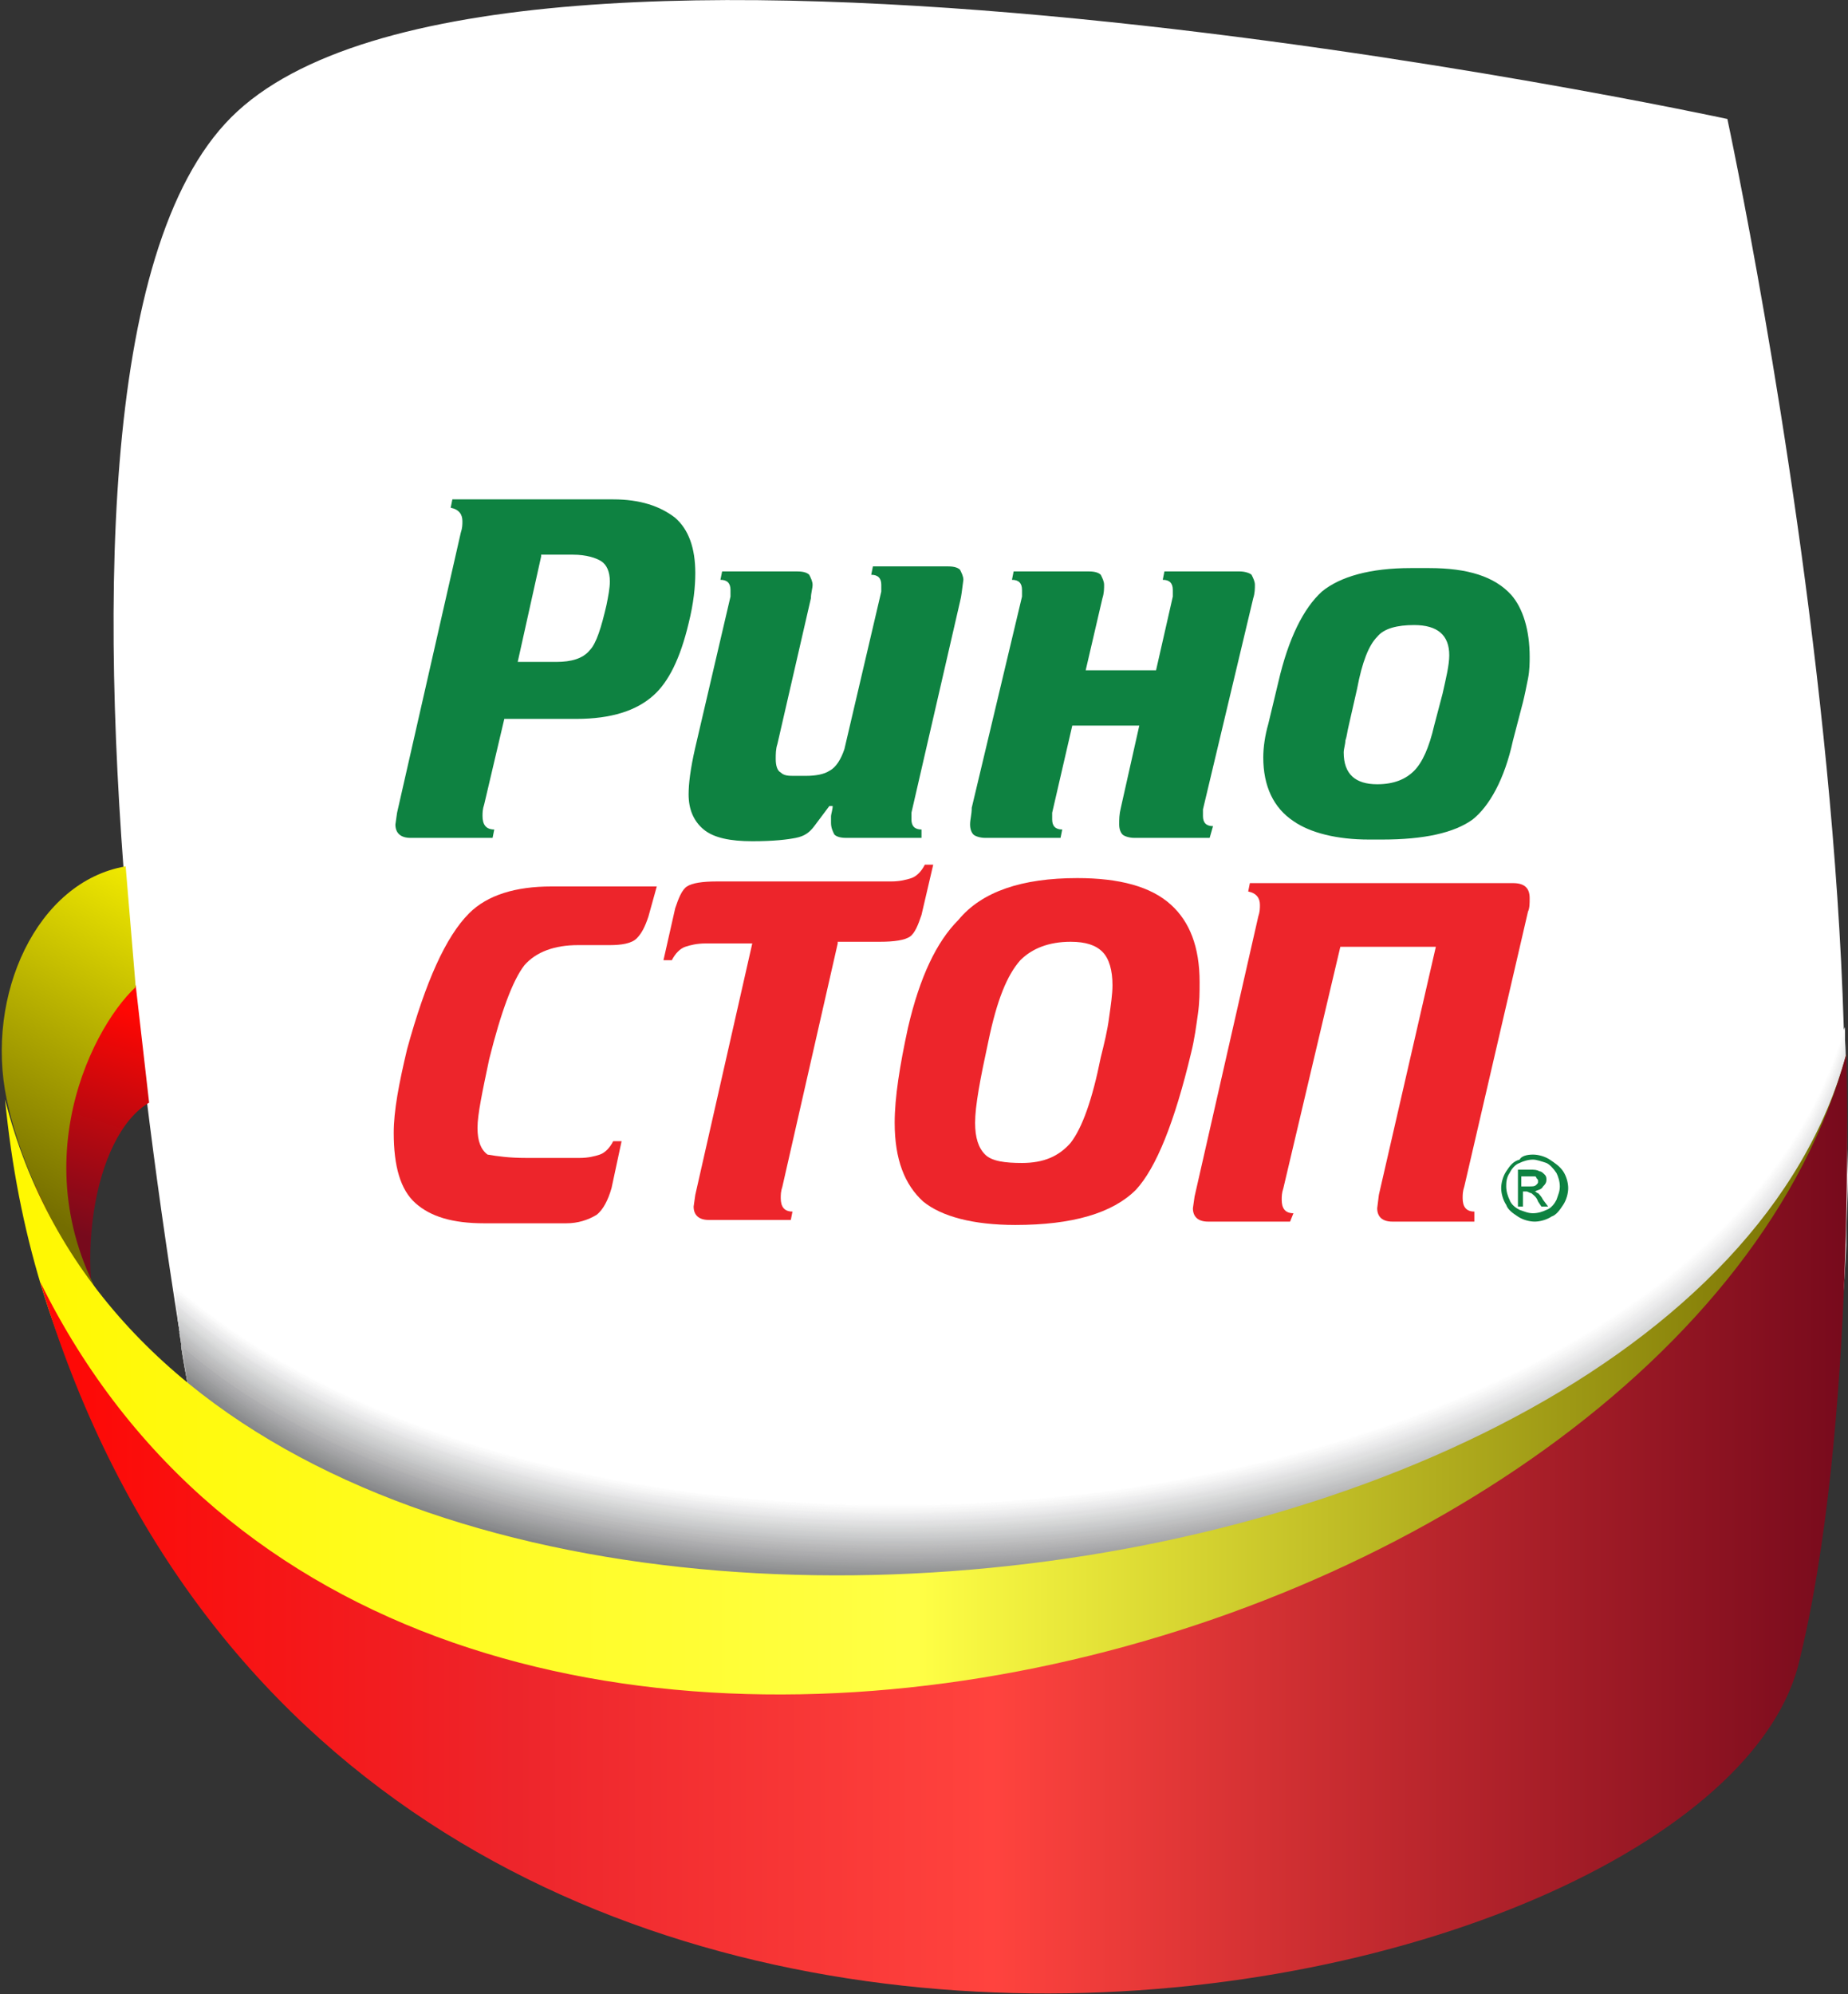 <?xml version="1.0" encoding="utf-8"?>
<!-- Generator: Adobe Illustrator 19.0.1, SVG Export Plug-In . SVG Version: 6.00 Build 0)  -->
<svg version="1.1" id="Layer_1" xmlns="http://www.w3.org/2000/svg" xmlns:xlink="http://www.w3.org/1999/xlink" x="0px" y="0px"
	 viewBox="0 0 110.3 119" style="enable-background:new 0 0 110.3 119;" xml:space="preserve">
<rect x="0" y="0" width="110.3" height="119" fill="#333333" stroke="none"/>
<style type="text/css">
	.st0{fill:#FFFFFF;}
	.st1{fill:#ED252B;}
	.st2{fill:#0E8241;}
	.st3{fill:#FEFEFE;}
	.st4{fill:#FDFDFD;}
	.st5{fill:#FCFCFC;}
	.st6{fill:#FBFBFB;}
	.st7{fill:#FAFAFA;}
	.st8{fill:#F9F9F9;}
	.st9{fill:#F8F8F8;}
	.st10{fill:#F7F7F7;}
	.st11{fill:#F6F6F6;}
	.st12{fill:#F5F5F5;}
	.st13{fill:#F4F4F4;}
	.st14{fill:#F3F3F3;}
	.st15{fill:#F2F2F2;}
	.st16{fill:#F1F1F1;}
	.st17{fill:#F0F0F0;}
	.st18{fill:#EFEFF0;}
	.st19{fill:#EEEEEF;}
	.st20{fill:#EDEDEE;}
	.st21{fill:#ECECED;}
	.st22{fill:#EBEBEC;}
	.st23{fill:#EAEAEB;}
	.st24{fill:#E9E9EA;}
	.st25{fill:#E8E8E9;}
	.st26{fill:#E7E7E8;}
	.st27{fill:#E6E6E7;}
	.st28{fill:#E5E5E6;}
	.st29{fill:#E4E4E5;}
	.st30{fill:#E3E3E4;}
	.st31{fill:#E2E2E3;}
	.st32{fill:#E1E1E2;}
	.st33{fill:#E0E0E1;}
	.st34{fill:#DFE0E0;}
	.st35{fill:#DEDFDF;}
	.st36{fill:#DDDEDE;}
	.st37{fill:#DCDDDD;}
	.st38{fill:#DBDCDC;}
	.st39{fill:#DADBDB;}
	.st40{fill:#D9DADA;}
	.st41{fill:#D8D9D9;}
	.st42{fill:#D7D8D8;}
	.st43{fill:#D6D7D7;}
	.st44{fill:#D5D6D6;}
	.st45{fill:#D4D5D5;}
	.st46{fill:#D3D4D4;}
	.st47{fill:#D2D3D3;}
	.st48{fill:#D1D2D2;}
	.st49{fill:#D0D1D1;}
	.st50{fill:#CFD0D1;}
	.st51{fill:#CECFD0;}
	.st52{fill:#CDCECF;}
	.st53{fill:#CCCDCE;}
	.st54{fill:#CBCCCD;}
	.st55{fill:#CACBCC;}
	.st56{fill:#C9CACB;}
	.st57{fill:#C8C9CA;}
	.st58{fill:#C7C8C9;}
	.st59{fill:#C6C7C8;}
	.st60{fill:#C5C6C7;}
	.st61{fill:#C4C5C6;}
	.st62{fill:#C3C4C5;}
	.st63{fill:#C2C3C4;}
	.st64{fill:#C1C2C3;}
	.st65{fill:#C0C1C2;}
	.st66{fill:#C0C0C1;}
	.st67{fill:#BFBFC0;}
	.st68{fill:#BEBEBF;}
	.st69{fill:#BDBDBE;}
	.st70{fill:#BCBCBD;}
	.st71{fill:#BBBBBC;}
	.st72{fill:#BABABB;}
	.st73{fill:#B9B9BA;}
	.st74{fill:#B8B8B9;}
	.st75{fill:#B7B7B8;}
	.st76{fill:#B6B6B7;}
	.st77{fill:#B5B5B6;}
	.st78{fill:#B4B4B5;}
	.st79{fill:#B3B3B4;}
	.st80{fill:#B2B2B3;}
	.st81{fill:#B1B1B2;}
	.st82{fill:#B0B0B2;}
	.st83{fill:#AFAFB1;}
	.st84{fill:#AEAEB0;}
	.st85{fill:#ADADAF;}
	.st86{fill:#ACACAE;}
	.st87{fill:#ABABAD;}
	.st88{fill:#AAAAAC;}
	.st89{fill:#A9A9AB;}
	.st90{fill:#A8A8AA;}
	.st91{fill:#A7A7A9;}
	.st92{fill:#A6A6A8;}
	.st93{fill:#A5A5A7;}
	.st94{fill:#A4A4A6;}
	.st95{fill:#A3A3A5;}
	.st96{fill:#A2A2A4;}
	.st97{fill:#A1A1A3;}
	.st98{fill:#A0A1A2;}
	.st99{fill:#9FA0A1;}
	.st100{fill:#9E9FA0;}
	.st101{fill:#9D9E9F;}
	.st102{fill:#9C9D9E;}
	.st103{fill:#9B9C9D;}
	.st104{fill:#9A9B9C;}
	.st105{fill:#999A9B;}
	.st106{fill:#98999A;}
	.st107{fill:#979899;}
	.st108{fill:#969798;}
	.st109{fill:#959697;}
	.st110{fill:#949596;}
	.st111{fill:#939495;}
	.st112{fill:#929394;}
	.st113{fill:#919293;}
	.st114{fill:#909193;}
	.st115{fill:#8F9092;}
	.st116{fill:#8E8F91;}
	.st117{fill:#8D8E90;}
	.st118{fill:#8C8D8F;}
	.st119{fill:#8B8C8E;}
	.st120{fill:#8A8B8D;}
	.st121{fill:#898A8C;}
	.st122{fill:#88898B;}
	.st123{fill:#87888A;}
	.st124{fill:#868789;}
	.st125{fill:#858688;}
	.st126{fill:#848587;}
	.st127{fill:#838486;}
	.st128{fill:#828385;}
	.st129{fill:#818284;}
	.st130{fill:url(#SVGID_1_);}
	.st131{fill:url(#SVGID_2_);}
	.st132{fill:url(#SVGID_3_);}
	.st133{fill:url(#SVGID_4_);}
</style>
<g>
	<path class="st0" d="M13.8,96.4c0,0,73.5,15.8,89.3,0s0-89.3,0-89.3S29.6-8.8,13.8,7S13.8,96.4,13.8,96.4z"/>
	<g>
		<g>
			<g>
				<path class="st1" d="M31.4,69.1h3.2c0.5,0,0.9-0.1,1.2-0.2c0.3-0.1,0.6-0.4,0.8-0.8h0.5l-0.6,2.8c-0.2,0.7-0.5,1.3-0.9,1.6
					c-0.5,0.3-1.1,0.5-1.8,0.5h-4.9c-1.9,0-3.2-0.4-4.1-1.2c-0.9-0.8-1.3-2.2-1.3-4.2c0-1.3,0.3-2.9,0.8-5c1.1-4,2.3-6.7,3.7-8.1
					c1.1-1.1,2.8-1.6,4.9-1.6h6.3l-0.5,1.8c-0.2,0.6-0.4,1-0.7,1.3c-0.3,0.3-0.9,0.4-1.6,0.4h-1.9c-1.4,0-2.5,0.4-3.2,1.2
					c-0.7,0.9-1.4,2.8-2.1,5.6c-0.4,1.9-0.7,3.3-0.7,4.1c0,0.8,0.2,1.3,0.6,1.6C29.7,69,30.4,69.1,31.4,69.1z"/>
				<path class="st1" d="M50,56.3l-3.3,14.5c-0.1,0.3-0.1,0.5-0.1,0.7c0,0.5,0.2,0.8,0.7,0.8l-0.1,0.5h-4.9c-0.6,0-0.9-0.3-0.9-0.8
					l0.1-0.7l3.4-15h-2.8c-0.5,0-0.9,0.1-1.2,0.2c-0.3,0.1-0.6,0.4-0.8,0.8h-0.5l0.7-3.1c0.2-0.6,0.4-1.1,0.7-1.3
					c0.3-0.2,0.9-0.3,1.8-0.3h10.4c0.5,0,0.9-0.1,1.2-0.2c0.3-0.1,0.6-0.4,0.8-0.8h0.5l-0.7,3c-0.2,0.6-0.4,1.1-0.7,1.3
					c-0.3,0.2-0.9,0.3-1.8,0.3H50z"/>
				<path class="st1" d="M64.3,52.4c2.5,0,4.4,0.5,5.6,1.6c1.1,1,1.7,2.5,1.7,4.6c0,0.6,0,1.2-0.1,1.9c-0.1,0.7-0.2,1.5-0.4,2.3
					c-1,4.2-2.1,6.9-3.3,8.2c-1.4,1.4-3.8,2.1-7.2,2.1c-2.5,0-4.4-0.5-5.5-1.4c-1.1-1-1.7-2.5-1.7-4.7c0-1.5,0.3-3.4,0.8-5.7
					c0.7-3,1.7-5.1,3-6.4C58.6,53.2,61,52.4,64.3,52.4z M65.7,63.1c0.2-0.8,0.4-1.6,0.5-2.4c0.1-0.7,0.2-1.4,0.2-1.9
					c0-0.9-0.2-1.6-0.6-2c-0.4-0.4-1-0.6-1.9-0.6c-1.3,0-2.3,0.4-3,1.1c-0.8,0.9-1.4,2.4-1.9,4.8c-0.5,2.3-0.8,3.9-0.8,4.9
					c0,0.9,0.2,1.5,0.6,1.9c0.4,0.4,1.2,0.5,2.2,0.5c1.3,0,2.2-0.4,2.9-1.2C64.6,67.3,65.2,65.6,65.7,63.1z"/>
				<path class="st1" d="M82.3,71.3l3.4-14.8H80l-3.4,14.4c-0.1,0.3-0.1,0.5-0.1,0.7c0,0.5,0.2,0.8,0.7,0.8L77,72.9h-4.9
					c-0.6,0-0.9-0.3-0.9-0.8l0.1-0.7l3.8-16.7c0.1-0.3,0.1-0.5,0.1-0.7c0-0.4-0.2-0.7-0.7-0.8l0.1-0.5h15.7c0.7,0,1,0.3,1,0.9
					c0,0.3,0,0.6-0.1,0.8l-3.8,16.4c-0.1,0.3-0.1,0.5-0.1,0.7c0,0.5,0.2,0.8,0.7,0.8L88,72.9h-4.9c-0.6,0-0.9-0.3-0.9-0.8L82.3,71.3
					z"/>
			</g>
		</g>
		<g>
			<g>
				<path class="st2" d="M30.1,42.9L28.9,48c-0.1,0.3-0.1,0.5-0.1,0.7c0,0.5,0.2,0.8,0.7,0.8L29.4,50h-4.9c-0.6,0-0.9-0.3-0.9-0.8
					l0.1-0.7l3.8-16.7c0.1-0.3,0.1-0.5,0.1-0.7c0-0.4-0.2-0.7-0.7-0.8l0.1-0.5h9.6c1.6,0,2.8,0.4,3.7,1.1c0.8,0.7,1.2,1.8,1.2,3.3
					c0,0.8-0.1,1.8-0.4,3c-0.5,2.1-1.2,3.5-2.1,4.3c-1,0.9-2.5,1.4-4.6,1.4H30.1z M32.3,33.2l-1.4,6.3h2.3c0.9,0,1.6-0.2,2-0.7
					c0.4-0.4,0.7-1.4,1-2.7c0.1-0.5,0.2-1,0.2-1.4c0-0.6-0.2-1-0.5-1.2c-0.3-0.2-0.9-0.4-1.7-0.4H32.3z"/>
				<path class="st2" d="M57.3,35.9l-2.9,12.6c0,0.2,0,0.3,0,0.4c0,0.4,0.2,0.6,0.6,0.6L55,50h-4.5c-0.4,0-0.6-0.1-0.7-0.2
					c-0.1-0.2-0.2-0.4-0.2-0.7c0-0.1,0-0.3,0-0.4c0-0.1,0.1-0.4,0.1-0.6h-0.2l-0.9,1.2c-0.3,0.4-0.6,0.6-1.1,0.7
					c-0.5,0.1-1.3,0.2-2.6,0.2c-1.3,0-2.3-0.2-2.9-0.7c-0.6-0.5-0.9-1.2-0.9-2.1c0-0.6,0.1-1.5,0.4-2.8l2.1-9c0-0.2,0-0.3,0-0.4
					c0-0.4-0.2-0.6-0.6-0.6l0.1-0.5h4.5c0.4,0,0.6,0.1,0.7,0.2c0.1,0.2,0.2,0.4,0.2,0.6c0,0.2-0.1,0.5-0.1,0.8l-2,8.7
					c-0.1,0.3-0.1,0.6-0.1,0.9c0,0.4,0.1,0.7,0.3,0.8c0.2,0.2,0.5,0.2,0.8,0.2h0.7c0.6,0,1.1-0.1,1.4-0.3c0.4-0.2,0.7-0.7,0.9-1.3
					l2.2-9.4c0-0.2,0-0.3,0-0.4c0-0.4-0.2-0.6-0.6-0.6l0.1-0.5h4.5c0.4,0,0.6,0.1,0.7,0.2c0.1,0.2,0.2,0.4,0.2,0.6
					C57.4,35.3,57.4,35.5,57.3,35.9z"/>
				<path class="st2" d="M69,40l1-4.4c0-0.2,0-0.3,0-0.4c0-0.4-0.2-0.6-0.6-0.6l0.1-0.5h4.5c0.3,0,0.6,0.1,0.7,0.2
					c0.1,0.2,0.2,0.4,0.2,0.6c0,0.2,0,0.5-0.1,0.8l-3,12.6c0,0.2,0,0.3,0,0.4c0,0.4,0.2,0.6,0.6,0.6L72.2,50h-4.5
					c-0.3,0-0.6-0.1-0.7-0.2c-0.1-0.1-0.2-0.3-0.2-0.6c0-0.3,0-0.6,0.1-1l1.1-4.9H64l-1.2,5.2c0,0.2,0,0.3,0,0.4
					c0,0.4,0.2,0.6,0.6,0.6L63.3,50h-4.5c-0.3,0-0.6-0.1-0.7-0.2c-0.1-0.1-0.2-0.3-0.2-0.6c0-0.3,0.1-0.6,0.1-1l3-12.6
					c0-0.2,0-0.3,0-0.4c0-0.4-0.2-0.6-0.6-0.6l0.1-0.5H65c0.4,0,0.6,0.1,0.7,0.2c0.1,0.2,0.2,0.4,0.2,0.6c0,0.2,0,0.5-0.1,0.8
					L64.8,40H69z"/>
				<path class="st2" d="M84.2,33.9h1.1c2.3,0,3.9,0.5,4.9,1.6c0.7,0.8,1.1,2.1,1.1,3.7c0,0.3,0,0.8-0.1,1.3c-0.1,0.5-0.2,1-0.3,1.4
					l-0.6,2.3c-0.5,2.3-1.4,3.9-2.4,4.7c-1.1,0.8-2.9,1.2-5.4,1.2h-0.8c-1.9,0-3.5-0.4-4.5-1.1c-1.2-0.8-1.8-2.1-1.8-3.8
					c0-0.6,0.1-1.3,0.3-2l0.6-2.5c0.6-2.6,1.5-4.4,2.6-5.4C80,34.4,81.8,33.9,84.2,33.9z M84.4,37.3c-1,0-1.8,0.2-2.2,0.7
					c-0.5,0.5-0.9,1.5-1.2,3.1l-0.5,2.2c-0.1,0.4-0.1,0.6-0.2,0.9c0,0.2-0.1,0.5-0.1,0.7c0,1.3,0.7,1.9,2,1.9c1,0,1.7-0.3,2.2-0.8
					c0.5-0.5,0.9-1.4,1.2-2.7l0.5-1.9c0.2-0.9,0.4-1.7,0.4-2.3C86.5,37.9,85.8,37.3,84.4,37.3z"/>
			</g>
		</g>
		<g>
			<path class="st2" d="M91.5,68.9c0.3,0,0.7,0.1,1,0.3c0.3,0.2,0.6,0.4,0.8,0.7c0.2,0.3,0.3,0.7,0.3,1c0,0.3-0.1,0.7-0.3,1
				c-0.2,0.3-0.4,0.6-0.7,0.7c-0.3,0.2-0.7,0.3-1,0.3c-0.3,0-0.7-0.1-1-0.3c-0.3-0.2-0.6-0.4-0.7-0.7c-0.2-0.3-0.3-0.7-0.3-1
				c0-0.3,0.1-0.7,0.3-1c0.2-0.3,0.4-0.6,0.8-0.7C90.8,69,91.1,68.9,91.5,68.9z M91.5,69.2c-0.3,0-0.6,0.1-0.8,0.2
				c-0.3,0.1-0.5,0.4-0.6,0.6c-0.2,0.3-0.2,0.6-0.2,0.8c0,0.3,0.1,0.6,0.2,0.8c0.1,0.3,0.4,0.5,0.6,0.6c0.3,0.1,0.5,0.2,0.8,0.2
				c0.3,0,0.6-0.1,0.8-0.2c0.3-0.1,0.5-0.4,0.6-0.6c0.1-0.3,0.2-0.5,0.2-0.8c0-0.3-0.1-0.6-0.2-0.8c-0.2-0.3-0.4-0.5-0.6-0.6
				C92,69.3,91.7,69.2,91.5,69.2z M90.6,72v-2.2h0.7c0.3,0,0.4,0,0.6,0.1c0.1,0,0.2,0.1,0.3,0.2c0.1,0.1,0.1,0.2,0.1,0.3
				c0,0.2-0.1,0.3-0.2,0.4C92,71,91.8,71,91.6,71.1c0.1,0,0.1,0.1,0.2,0.1c0.1,0.1,0.2,0.2,0.3,0.4l0.3,0.4H92l-0.2-0.3
				c-0.1-0.3-0.3-0.4-0.4-0.5c-0.1,0-0.2-0.1-0.3-0.1h-0.2V72H90.6z M90.9,70.8h0.4c0.2,0,0.3,0,0.4-0.1c0.1-0.1,0.1-0.1,0.1-0.2
				c0-0.1,0-0.1-0.1-0.2c0-0.1-0.1-0.1-0.1-0.1c-0.1,0-0.2,0-0.4,0h-0.4V70.8z"/>
		</g>
	</g>
	<g>
		<path class="st0" d="M110.1,61.3c-8.7,30.2-73.2,38.2-99.7,15.4c1.1,7,2.3,15.9,3,19c0.9,1.1,1.8,2.1,2.7,3.1
			c12.2,2.4,73,13.7,87.2-0.4c4.4-4.4,6.4-13.4,6.9-24.1c0-0.1,0-0.2,0-0.4c0,0,0,0,0,0c0-1.3,0.1-2.6,0.1-3.8
			C110.2,67.2,110.2,64.3,110.1,61.3z"/>
		<path class="st3" d="M110.1,61.3c-8.7,30.1-73.2,38.2-99.7,15.4c1.1,7,2.4,15.9,3,19c0.9,1.1,1.8,2.1,2.7,3.1
			c12.2,2.4,72.9,13.7,87.1-0.4c4.4-4.4,6.4-13.4,6.9-24.1c0-0.1,0-0.2,0-0.4c0,0,0,0,0,0c0.1-1.3,0.1-2.6,0.1-3.8
			C110.2,67.3,110.2,64.3,110.1,61.3z"/>
		<path class="st4" d="M110.1,61.4c-8.7,30.1-73.3,38.1-99.7,15.4c1.1,7,2.4,15.9,3,19c0.9,1.1,1.8,2.1,2.7,3.1
			c12.2,2.4,72.8,13.7,87-0.4c4.4-4.4,6.4-13.4,6.9-24c0-0.1,0-0.2,0-0.4c0,0,0,0,0,0c0.1-1.3,0.1-2.6,0.1-3.8
			C110.1,67.4,110.2,64.4,110.1,61.4z"/>
		<path class="st5" d="M110.1,61.5c-8.7,30.1-73.3,38.1-99.7,15.4c1.1,7,2.4,15.9,3,18.9c0.9,1.1,1.9,2.1,2.8,3.1
			c12.2,2.4,72.7,13.7,86.9-0.4c4.4-4.4,6.4-13.4,6.9-24c0-0.1,0-0.2,0-0.4c0,0,0,0,0,0c0.1-1.3,0.1-2.6,0.1-3.8
			C110,67.5,110.2,64.5,110.1,61.5z"/>
		<path class="st6" d="M110.1,61.5c-8.7,30-73.3,38-99.7,15.3c1.1,7,2.4,15.8,3,18.9c0.9,1.1,1.9,2.2,2.8,3.1
			c12.2,2.4,72.6,13.7,86.7-0.4c4.4-4.4,6.4-13.4,6.9-24c0-0.1,0-0.2,0-0.4c0,0,0,0,0,0c0.1-1.3,0.1-2.6,0.1-3.8
			C110,67.6,110.2,64.5,110.1,61.5z"/>
		<path class="st7" d="M110.1,61.6c-8.7,30-73.3,38-99.7,15.3c1.1,7,2.4,15.8,3,18.9c0.9,1.1,1.9,2.2,2.8,3.2
			c12.2,2.4,72.5,13.7,86.6-0.4c4.4-4.4,6.4-13.4,6.8-24c0-0.1,0-0.2,0-0.4c0,0,0,0,0,0c0.1-1.3,0.1-2.6,0.1-3.7
			C109.9,67.7,110.2,64.6,110.1,61.6z"/>
		<path class="st8" d="M110.1,61.7c-8.7,30-73.3,37.9-99.7,15.3c1.1,7,2.4,15.8,3,18.9c0.9,1.1,1.9,2.2,2.9,3.2
			c12.1,2.4,72.4,13.7,86.5-0.4c4.4-4.4,6.4-13.4,6.8-23.9c0-0.1,0-0.2,0-0.4c0,0,0,0,0,0c0.1-1.3,0.1-2.6,0.1-3.7
			C109.9,67.8,110.2,64.7,110.1,61.7z"/>
		<path class="st9" d="M110.1,61.7c-8.7,30-73.4,37.9-99.7,15.3c1.1,7,2.4,15.8,3.1,18.9c0.9,1.1,2,2.2,2.9,3.2
			c12.1,2.4,72.3,13.7,86.4-0.3c4.4-4.4,6.4-13.3,6.8-23.9c0-0.1,0-0.2,0-0.4c0,0,0,0,0,0c0.1-1.3,0.1-2.6,0.1-3.7
			C109.8,67.9,110.2,64.7,110.1,61.7z"/>
		<path class="st10" d="M110.1,61.8c-8.6,29.9-73.4,37.8-99.7,15.2c1.1,7,2.5,15.8,3.1,18.8c0.9,1.1,2,2.3,2.9,3.2
			c12.1,2.4,72.2,13.7,86.3-0.3c4.4-4.4,6.4-13.3,6.8-23.9c0-0.1,0-0.2,0-0.4c0,0,0,0,0,0c0.1-1.3,0.1-2.6,0.1-3.7
			C109.7,68,110.2,64.8,110.1,61.8z"/>
		<path class="st11" d="M110.1,61.9c-8.6,29.9-73.4,37.8-99.6,15.2c1.1,7,2.5,15.7,3.1,18.8c0.9,1.1,2,2.3,2.9,3.2
			c12.1,2.4,72.1,13.8,86.2-0.3c4.4-4.4,6.4-13.3,6.8-23.9c0-0.1,0-0.2,0-0.4c0,0,0,0,0,0c0.1-1.3,0.1-2.6,0.1-3.7
			C109.7,68,110.2,64.9,110.1,61.9z"/>
		<path class="st12" d="M110.1,62c-8.6,29.9-73.4,37.8-99.6,15.2c1.1,6.9,2.5,15.7,3.1,18.8c0.9,1.1,2.1,2.3,3,3.3
			c12.1,2.4,72.1,13.8,86.1-0.3c4.4-4.4,6.4-13.3,6.8-23.8c0-0.1,0-0.2,0-0.4c0,0,0,0,0,0c0.1-1.3,0.1-2.6,0.1-3.7
			C109.6,68.1,110.2,64.9,110.1,62z"/>
		<path class="st13" d="M110.1,62c-8.6,29.8-73.4,37.7-99.6,15.2c1.1,6.9,2.5,15.7,3.1,18.8c0.9,1.1,2.1,2.3,3,3.3
			c12.1,2.4,72,13.8,86-0.3c4.4-4.4,6.4-13.3,6.8-23.8c0-0.1,0-0.2,0-0.4c0,0,0,0,0,0c0.1-1.3,0.1-2.6,0.1-3.7
			C109.5,68.2,110.2,65,110.1,62z"/>
		<path class="st14" d="M110.1,62.1c-8.6,29.8-73.5,37.7-99.6,15.2c1.1,6.9,2.5,15.7,3.1,18.7c0.9,1.1,2.1,2.3,3,3.3
			c12.1,2.4,71.9,13.8,85.9-0.3c4.4-4.4,6.3-13.3,6.8-23.8c0-0.1,0-0.2,0-0.4c0,0,0,0,0,0c0.1-1.3,0.1-2.6,0.1-3.7
			C109.5,68.3,110.2,65.1,110.1,62.1z"/>
		<path class="st15" d="M110.1,62.2c-8.6,29.8-73.5,37.6-99.6,15.1C11.5,84.2,13,93,13.6,96c0.9,1.1,2.1,2.4,3.1,3.3
			c12.1,2.4,71.8,13.8,85.8-0.2c4.4-4.4,6.3-13.3,6.8-23.8c0-0.1,0-0.2,0-0.3c0,0,0,0,0,0c0.1-1.3,0.1-2.5,0.1-3.7
			C109.4,68.4,110.2,65.1,110.1,62.2z"/>
		<path class="st16" d="M110.1,62.2C101.5,92,36.6,99.8,10.5,77.3C11.5,84.3,13,93,13.6,96c0.9,1.1,2.2,2.4,3.1,3.4
			c12.1,2.4,71.7,13.8,85.7-0.2c4.4-4.4,6.3-13.2,6.8-23.7c0-0.1,0-0.2,0-0.3c0,0,0,0,0,0c0.1-1.3,0.1-2.5,0.1-3.7
			C109.3,68.5,110.2,65.2,110.1,62.2z"/>
		<path class="st17" d="M110.1,62.3C101.5,92,36.6,99.8,10.5,77.4c1.1,6.9,2.6,15.6,3.2,18.7c0.9,1.1,2.2,2.4,3.1,3.4
			c12,2.4,71.6,13.8,85.6-0.2c4.4-4.4,6.3-13.2,6.8-23.7c0-0.1,0-0.2,0-0.3c0,0,0,0,0,0c0.1-1.3,0.1-2.5,0.1-3.7
			C109.3,68.6,110.2,65.3,110.1,62.3z"/>
		<path class="st18" d="M110.1,62.4c-8.6,29.7-73.5,37.5-99.6,15.1c1.1,6.9,2.6,15.6,3.2,18.7c0.9,1,2.2,2.4,3.1,3.4
			c12,2.4,71.5,13.8,85.4-0.2c4.4-4.4,6.3-13.2,6.8-23.7c0-0.1,0-0.2,0-0.3c0,0,0,0,0,0c0.1-1.3,0.1-2.5,0.1-3.7
			C109.2,68.7,110.2,65.3,110.1,62.4z"/>
		<path class="st19" d="M110.1,62.4c-8.6,29.7-73.6,37.4-99.6,15c1.1,6.9,2.6,15.6,3.2,18.6c0.9,1,2.3,2.5,3.2,3.4
			c12,2.4,71.4,13.8,85.3-0.2c4.4-4.4,6.3-13.2,6.8-23.7c0-0.1,0-0.2,0-0.3c0,0,0,0,0,0c0.1-1.3,0.1-2.5,0.1-3.7
			C109.1,68.8,110.2,65.4,110.1,62.4z"/>
		<path class="st20" d="M110.1,62.5c-8.6,29.6-73.6,37.4-99.6,15c1.1,6.9,2.6,15.6,3.2,18.6c0.9,1,2.3,2.5,3.2,3.4
			c12,2.4,71.3,13.8,85.2-0.2c4.4-4.4,6.3-13.2,6.8-23.7c0-0.1,0-0.2,0-0.3c0,0,0,0,0,0c0.1-1.3,0.1-2.5,0.1-3.7
			C109.1,68.9,110.2,65.5,110.1,62.5z"/>
		<path class="st21" d="M110.1,62.6c-8.5,29.6-73.6,37.3-99.6,15c1.1,6.9,2.6,15.5,3.2,18.6c0.9,1,2.3,2.5,3.2,3.5
			c12,2.4,71.2,13.8,85.1-0.2c4.4-4.4,6.3-13.2,6.8-23.6c0-0.1,0-0.2,0-0.3c0,0,0,0,0,0c0.1-1.3,0.1-2.5,0.1-3.7
			C109,68.9,110.2,65.5,110.1,62.6z"/>
		<path class="st22" d="M110.1,62.7c-8.5,29.6-73.6,37.3-99.6,15c1.1,6.9,2.6,15.5,3.2,18.6c0.8,1,2.3,2.5,3.3,3.5
			c12,2.4,71.1,13.8,85-0.1c4.3-4.3,6.3-13.2,6.7-23.6c0-0.1,0-0.2,0-0.3c0,0,0,0,0,0c0.1-1.3,0.1-2.5,0.1-3.7
			C108.9,69,110.2,65.6,110.1,62.7z"/>
		<path class="st23" d="M110.1,62.7c-8.5,29.5-73.6,37.3-99.6,14.9c1.1,6.9,2.7,15.5,3.3,18.5c0.8,1,2.4,2.5,3.3,3.5
			c12,2.4,71,13.8,84.9-0.1c4.3-4.3,6.3-13.2,6.7-23.6c0-0.1,0-0.2,0-0.3c0,0,0,0,0,0c0.1-1.3,0.1-2.5,0.1-3.7
			C108.9,69.1,110.2,65.7,110.1,62.7z"/>
		<path class="st24" d="M110.1,62.8c-8.5,29.5-73.7,37.2-99.6,14.9c1.1,6.9,2.7,15.5,3.3,18.5c0.8,1,2.4,2.6,3.3,3.5
			c12,2.4,70.9,13.8,84.8-0.1c4.3-4.3,6.3-13.1,6.7-23.6c0-0.1,0-0.2,0-0.3c0,0,0,0,0,0c0.1-1.3,0.1-2.5,0.1-3.7
			C108.8,69.2,110.2,65.7,110.1,62.8z"/>
		<path class="st25" d="M110.1,62.9c-8.5,29.5-73.7,37.2-99.6,14.9c1.1,6.9,2.7,15.5,3.3,18.5c0.8,1,2.4,2.6,3.3,3.5
			c11.9,2.4,70.8,13.8,84.7-0.1c4.3-4.3,6.3-13.1,6.7-23.5c0-0.1,0-0.2,0-0.3c0,0,0,0,0,0c0.1-1.3,0.1-2.5,0.1-3.7
			C108.7,69.3,110.2,65.8,110.1,62.9z"/>
		<path class="st26" d="M110.1,62.9c-8.5,29.5-73.7,37.1-99.6,14.9c1.1,6.8,2.7,15.4,3.3,18.5c0.8,1,2.5,2.6,3.4,3.6
			c11.9,2.4,70.7,13.8,84.6-0.1c4.3-4.3,6.3-13.1,6.7-23.5c0-0.1,0-0.2,0-0.3c0,0,0,0,0,0c0.1-1.3,0.1-2.5,0.1-3.7
			C108.7,69.4,110.2,65.9,110.1,62.9z"/>
		<path class="st27" d="M110.1,63c-8.5,29.4-73.7,37.1-99.6,14.9c1.1,6.8,2.7,15.4,3.3,18.5c0.8,1,2.5,2.6,3.4,3.6
			c11.9,2.4,70.6,13.8,84.5-0.1c4.3-4.3,6.3-13.1,6.7-23.5c0-0.1,0-0.2,0-0.3c0,0,0,0,0,0c0.1-1.3,0.1-2.5,0.1-3.7
			C108.6,69.5,110.2,65.9,110.1,63z"/>
		<path class="st28" d="M110.1,63.1c-8.5,29.4-73.7,37-99.6,14.8c1.1,6.8,2.7,15.4,3.3,18.4c0.8,1,2.5,2.7,3.4,3.6
			c11.9,2.4,70.5,13.8,84.4-0.1c4.3-4.3,6.3-13.1,6.7-23.5c0-0.1,0-0.2,0-0.3c0,0,0,0,0,0c0.1-1.3,0.1-2.5,0.1-3.7
			C108.5,69.6,110.2,66,110.1,63.1z"/>
		<path class="st29" d="M110.1,63.1c-8.5,29.4-73.8,37-99.5,14.8c1.1,6.8,2.7,15.4,3.3,18.4c0.8,1,2.5,2.7,3.4,3.6
			c11.9,2.4,70.5,13.8,84.3,0c4.3-4.3,6.3-13.1,6.7-23.4c0-0.1,0-0.2,0-0.3c0,0,0,0,0,0c0.1-1.3,0.1-2.5,0.1-3.7
			C108.5,69.7,110.2,66.1,110.1,63.1z"/>
		<path class="st30" d="M110.1,63.2c-8.5,29.3-73.8,36.9-99.5,14.8c1.1,6.8,2.8,15.4,3.4,18.4c0.8,1,2.6,2.7,3.5,3.6
			c11.9,2.4,70.4,13.8,84.2,0c4.3-4.3,6.2-13.1,6.7-23.4c0-0.1,0-0.2,0-0.3c0,0,0,0,0,0c0.1-1.3,0.1-2.5,0.1-3.7
			C108.4,69.8,110.2,66.1,110.1,63.2z"/>
		<path class="st31" d="M110.1,63.3c-8.5,29.3-73.8,36.9-99.5,14.8c1.1,6.8,2.8,15.3,3.4,18.4c0.8,1,2.6,2.7,3.5,3.7
			c11.9,2.4,70.3,13.8,84,0c4.3-4.3,6.2-13,6.7-23.4c0-0.1,0-0.2,0-0.3c0,0,0,0,0,0c0.1-1.3,0.1-2.5,0.1-3.7
			C108.3,69.9,110.2,66.2,110.1,63.3z"/>
		<path class="st32" d="M110.1,63.3c-8.5,29.3-73.8,36.8-99.5,14.7c1.1,6.8,2.8,15.3,3.4,18.3c0.8,1,2.6,2.7,3.5,3.7
			c11.9,2.4,70.2,13.8,83.9,0c4.3-4.3,6.2-13,6.7-23.4c0-0.1,0-0.2,0-0.3c0,0,0,0,0,0c0.1-1.3,0.1-2.5,0.1-3.7
			C108.3,69.9,110.2,66.3,110.1,63.3z"/>
		<path class="st33" d="M110.1,63.4c-8.4,29.2-73.8,36.8-99.5,14.7c1.1,6.8,2.8,15.3,3.4,18.3c0.8,1,2.7,2.8,3.6,3.7
			c11.8,2.4,70.1,13.8,83.8,0c4.3-4.3,6.2-13,6.7-23.3c0-0.1,0-0.2,0-0.3c0,0,0,0,0,0c0.1-1.3,0.1-2.5,0.1-3.7
			C108.2,70,110.2,66.3,110.1,63.4z"/>
		<path class="st34" d="M110.1,63.5c-8.4,29.2-73.9,36.8-99.5,14.7c1.1,6.8,2.8,15.3,3.4,18.3c0.8,1,2.7,2.8,3.6,3.7
			c11.8,2.4,70,13.8,83.7,0c4.3-4.3,6.2-13,6.7-23.3c0-0.1,0-0.2,0-0.3c0,0,0,0,0,0c0.1-1.3,0.1-2.5,0.1-3.6
			C108.1,70.1,110.2,66.4,110.1,63.5z"/>
		<path class="st35" d="M110.1,63.6c-8.4,29.2-73.9,36.7-99.5,14.7c1.1,6.8,2.8,15.3,3.4,18.3c0.8,1,2.7,2.8,3.6,3.7
			c11.8,2.4,69.9,13.8,83.6,0c4.3-4.3,6.2-13,6.7-23.3c0-0.1,0-0.2,0-0.3c0,0,0,0,0,0c0.1-1.3,0.1-2.5,0.1-3.6
			C108.1,70.2,110.2,66.5,110.1,63.6z"/>
		<path class="st36" d="M110.1,63.6c-8.4,29.2-73.9,36.7-99.5,14.6c1.1,6.8,2.9,15.3,3.4,18.2c0.8,1,2.8,2.8,3.6,3.8
			c11.8,2.4,69.8,13.8,83.5,0.1c4.3-4.3,6.2-13,6.7-23.3c0-0.1,0-0.2,0-0.3c0,0,0,0,0,0c0.1-1.3,0.1-2.5,0.1-3.6
			C108,70.3,110.2,66.5,110.1,63.6z"/>
		<path class="st37" d="M110.1,63.7c-8.4,29.1-73.9,36.6-99.5,14.6c1.1,6.8,2.9,15.2,3.5,18.2c0.8,1,2.8,2.8,3.7,3.8
			c11.8,2.4,69.7,13.8,83.4,0.1c4.3-4.3,6.2-13,6.6-23.2c0-0.1,0-0.2,0-0.3c0,0,0,0,0,0c0.1-1.3,0.1-2.5,0.1-3.6
			C107.9,70.4,110.2,66.6,110.1,63.7z"/>
		<path class="st38" d="M110.1,63.8c-8.4,29.1-74,36.6-99.5,14.6c1.1,6.8,2.9,15.2,3.5,18.2c0.8,1,2.8,2.9,3.7,3.8
			c11.8,2.4,69.6,13.8,83.3,0.1c4.3-4.3,6.2-13,6.6-23.2c0-0.1,0-0.2,0-0.3c0,0,0,0,0,0c0.1-1.3,0.1-2.5,0.1-3.6
			C107.9,70.5,110.2,66.7,110.1,63.8z"/>
		<path class="st39" d="M110.1,63.8c-8.4,29.1-74,36.5-99.5,14.6c1.1,6.8,2.9,15.2,3.5,18.2c0.8,1,2.8,2.9,3.7,3.8
			c11.8,2.4,69.5,13.8,83.2,0.1c4.3-4.3,6.2-12.9,6.6-23.2c0-0.1,0-0.2,0-0.3c0,0,0,0,0,0c0.1-1.3,0.1-2.5,0.1-3.6
			C107.8,70.6,110.2,66.7,110.1,63.8z"/>
		<path class="st40" d="M110.1,63.9c-8.4,29-74,36.5-99.5,14.6c1.1,6.8,2.9,15.2,3.5,18.2c0.8,1,2.9,2.9,3.8,3.9
			c11.8,2.4,69.4,13.8,83.1,0.1c4.3-4.3,6.2-12.9,6.6-23.2c0-0.1,0-0.2,0-0.3c0,0,0,0,0,0c0.1-1.3,0.1-2.5,0.1-3.6
			C107.7,70.7,110.2,66.8,110.1,63.9z"/>
		<path class="st41" d="M110.1,64c-8.4,29-74,36.4-99.5,14.5c1.1,6.7,2.9,15.2,3.5,18.1c0.8,1,2.9,2.9,3.8,3.9
			c11.8,2.4,69.3,13.8,83,0.1c4.3-4.3,6.2-12.9,6.6-23.2c0-0.1,0-0.2,0-0.3c0,0,0,0,0,0c0.1-1.3,0.1-2.5,0.1-3.6
			C107.7,70.8,110.2,66.9,110.1,64z"/>
		<path class="st42" d="M110.1,64c-8.4,29-74,36.4-99.5,14.5c1.1,6.7,2.9,15.1,3.5,18.1c0.8,1,2.9,3,3.8,3.9
			c11.7,2.3,69.2,13.8,82.9,0.2c4.3-4.3,6.2-12.9,6.6-23.1c0-0.1,0-0.2,0-0.3c0,0,0,0,0,0c0.1-1.3,0.1-2.5,0.1-3.6
			C107.6,70.8,110.2,66.9,110.1,64z"/>
		<path class="st43" d="M110.1,64.1c-8.4,28.9-74.1,36.3-99.5,14.5c1.1,6.7,3,15.1,3.6,18.1c0.8,1,3,3,3.8,3.9
			c11.7,2.3,69.1,13.8,82.8,0.2c4.3-4.3,6.2-12.9,6.6-23.1c0-0.1,0-0.2,0-0.3c0,0,0,0,0,0c0.1-1.3,0.1-2.5,0.1-3.6
			C107.6,70.9,110.2,67,110.1,64.1z"/>
		<path class="st44" d="M110.1,64.2c-8.4,28.9-74.1,36.3-99.5,14.5c1,6.7,3,15.1,3.6,18.1c0.8,1,3,3,3.9,3.9
			c11.7,2.3,69,13.8,82.6,0.2c4.3-4.3,6.2-12.9,6.6-23.1c0-0.1,0-0.2,0-0.3c0,0,0,0,0,0c0.1-1.3,0.1-2.5,0.1-3.6
			C107.5,71,110.2,67.1,110.1,64.2z"/>
		<path class="st45" d="M110.1,64.3c-8.3,28.9-74.1,36.3-99.5,14.4c1,6.7,3,15.1,3.6,18c0.8,1,3,3,3.9,4
			c11.7,2.3,68.9,13.8,82.5,0.2c4.2-4.2,6.1-12.9,6.6-23.1c0-0.1,0-0.2,0-0.3c0,0,0,0,0,0c0.1-1.3,0.1-2.5,0.1-3.6
			C107.4,71.1,110.2,67.1,110.1,64.3z"/>
		<path class="st46" d="M110.1,64.3c-8.3,28.9-74.1,36.2-99.4,14.4c1,6.7,3,15.1,3.6,18c0.8,1,3,3,3.9,4
			c11.7,2.3,68.9,13.8,82.4,0.2c4.2-4.2,6.1-12.9,6.6-23c0-0.1,0-0.2,0-0.3c0,0,0,0,0,0c0.1-1.3,0.1-2.5,0.1-3.6
			C107.4,71.2,110.2,67.2,110.1,64.3z"/>
		<path class="st47" d="M110.1,64.4c-8.3,28.8-74.1,36.2-99.4,14.4c1,6.7,3,15,3.6,18c0.8,1,3.1,3.1,4,4
			c11.7,2.3,68.8,13.8,82.3,0.2c4.2-4.2,6.1-12.8,6.6-23c0-0.1,0-0.2,0-0.3c0,0,0,0,0,0c0.1-1.3,0.1-2.5,0.1-3.6
			C107.3,71.3,110.2,67.3,110.1,64.4z"/>
		<path class="st48" d="M110.1,64.5c-8.3,28.8-74.2,36.1-99.4,14.4c1,6.7,3,15,3.6,18c0.8,1,3.1,3.1,4,4
			c11.7,2.3,68.7,13.8,82.2,0.2c4.2-4.2,6.1-12.8,6.6-23c0-0.1,0-0.2,0-0.3c0,0,0,0,0,0c0.1-1.3,0.1-2.5,0.1-3.6
			C107.2,71.4,110.2,67.3,110.1,64.5z"/>
		<path class="st49" d="M110.1,64.5c-8.3,28.8-74.2,36.1-99.4,14.3c1,6.7,3,15,3.6,18c0.8,1,3.1,3.1,4,4
			c11.7,2.3,68.6,13.8,82.1,0.3c4.2-4.2,6.1-12.8,6.6-23c0-0.1,0-0.2,0-0.3c0,0,0,0,0,0c0.1-1.3,0.1-2.5,0.1-3.6
			C107.2,71.5,110.2,67.4,110.1,64.5z"/>
		<path class="st50" d="M110.1,64.6c-8.3,28.7-74.2,36-99.4,14.3c1,6.7,3.1,15,3.7,17.9c0.8,1,3.2,3.1,4,4.1
			c11.6,2.3,68.5,13.8,82,0.3c4.2-4.2,6.1-12.8,6.6-22.9c0-0.1,0-0.2,0-0.3c0,0,0,0,0,0c0.1-1.3,0.1-2.5,0.1-3.6
			C107.1,71.6,110.2,67.5,110.1,64.6z"/>
		<path class="st51" d="M110.1,64.7c-8.3,28.7-74.2,36-99.4,14.3c1,6.7,3.1,15,3.7,17.9c0.8,1,3.2,3.2,4.1,4.1
			c11.6,2.3,68.4,13.8,81.9,0.3c4.2-4.2,6.1-12.8,6.5-22.9c0-0.1,0-0.2,0-0.3c0,0,0,0,0,0c0.1-1.3,0.1-2.5,0.1-3.6
			C107,71.7,110.2,67.5,110.1,64.7z"/>
		<path class="st52" d="M110.1,64.7c-8.3,28.7-74.2,35.9-99.4,14.3c1,6.7,3.1,14.9,3.7,17.9c0.8,1,3.2,3.2,4.1,4.1
			c11.6,2.3,68.3,13.8,81.8,0.3c4.2-4.2,6.1-12.8,6.5-22.9c0-0.1,0-0.2,0-0.3c0,0,0,0,0,0c0.1-1.3,0.1-2.5,0.1-3.6
			C107,71.8,110.2,67.6,110.1,64.7z"/>
		<path class="st53" d="M110.1,64.8c-8.3,28.6-74.3,35.9-99.4,14.3c1,6.7,3.1,14.9,3.7,17.9c0.8,1,3.2,3.2,4.1,4.1
			c11.6,2.3,68.2,13.8,81.7,0.3c4.2-4.2,6.1-12.8,6.5-22.9c0-0.1,0-0.2,0-0.3c0,0,0,0,0,0c0.1-1.3,0.1-2.5,0.1-3.6
			C106.9,71.8,110.2,67.7,110.1,64.8z"/>
		<path class="st54" d="M110.1,64.9c-8.3,28.6-74.3,35.8-99.4,14.2c1,6.7,3.1,14.9,3.7,17.8c0.8,1,3.3,3.2,4.1,4.1
			c11.6,2.3,68.1,13.8,81.6,0.3c4.2-4.2,6.1-12.7,6.5-22.8c0-0.1,0-0.2,0-0.3c0,0,0,0,0,0c0.1-1.3,0.1-2.4,0.1-3.6
			C106.8,71.9,110.2,67.7,110.1,64.9z"/>
		<path class="st55" d="M110.1,65c-8.3,28.6-74.3,35.8-99.4,14.2c1,6.6,3.1,14.9,3.7,17.8c0.8,1,3.3,3.2,4.2,4.2
			c11.6,2.3,68,13.8,81.5,0.3c4.2-4.2,6.1-12.7,6.5-22.8c0-0.1,0-0.2,0-0.3c0,0,0,0,0,0c0.1-1.3,0.1-2.4,0.1-3.6
			C106.8,72,110.2,67.8,110.1,65z"/>
		<path class="st56" d="M110.1,65c-8.2,28.6-74.3,35.8-99.4,14.2c1,6.6,3.2,14.9,3.7,17.8c0.8,1,3.3,3.3,4.2,4.2
			c11.6,2.3,67.9,13.8,81.3,0.4c4.2-4.2,6.1-12.7,6.5-22.8c0-0.1,0-0.2,0-0.3c0,0,0,0,0,0c0.1-1.2,0.1-2.4,0.1-3.6
			C106.7,72.1,110.2,67.9,110.1,65z"/>
		<path class="st57" d="M110.1,65.1c-8.2,28.5-74.3,35.7-99.4,14.2c1,6.6,3.2,14.8,3.8,17.8c0.8,1,3.4,3.3,4.2,4.2
			c11.6,2.3,67.8,13.8,81.2,0.4c4.2-4.2,6.1-12.7,6.5-22.8c0-0.1,0-0.2,0-0.3c0,0,0,0,0,0c0.1-1.2,0.1-2.4,0.1-3.6
			C106.6,72.2,110.2,67.9,110.1,65.1z"/>
		<path class="st58" d="M110.1,65.2c-8.2,28.5-74.4,35.7-99.4,14.1c1,6.6,3.2,14.8,3.8,17.7c0.8,1,3.4,3.3,4.3,4.2
			c11.5,2.3,67.7,13.8,81.1,0.4c4.2-4.2,6.1-12.7,6.5-22.8c0-0.1,0-0.2,0-0.3c0,0,0,0,0,0c0.1-1.2,0.1-2.4,0.1-3.6
			C106.6,72.3,110.2,68,110.1,65.2z"/>
		<path class="st59" d="M110.1,65.2c-8.2,28.5-74.4,35.6-99.4,14.1c1,6.6,3.2,14.8,3.8,17.7c0.8,1,3.4,3.3,4.3,4.3
			c11.5,2.3,67.6,13.8,81,0.4c4.2-4.2,6.1-12.7,6.5-22.7c0-0.1,0-0.2,0-0.3c0,0,0,0,0,0c0.1-1.2,0.1-2.4,0.1-3.6
			C106.5,72.4,110.2,68.1,110.1,65.2z"/>
		<path class="st60" d="M110.1,65.3c-8.2,28.4-74.4,35.6-99.4,14.1c1,6.6,3.2,14.8,3.8,17.7c0.8,1,3.4,3.4,4.3,4.3
			c11.5,2.3,67.5,13.8,80.9,0.4c4.2-4.2,6.1-12.7,6.5-22.7c0-0.1,0-0.2,0-0.3c0,0,0,0,0,0c0.1-1.2,0.1-2.4,0.1-3.6
			C106.4,72.5,110.2,68.1,110.1,65.3z"/>
		<path class="st61" d="M110.1,65.4c-8.2,28.4-74.4,35.5-99.4,14.1c1,6.6,3.2,14.8,3.8,17.7c0.8,1,3.5,3.4,4.3,4.3
			c11.5,2.3,67.4,13.8,80.8,0.4c4.2-4.2,6-12.7,6.5-22.7c0-0.1,0-0.2,0-0.3c0,0,0,0,0,0c0.1-1.2,0.1-2.4,0.1-3.5
			C106.4,72.6,110.2,68.2,110.1,65.4z"/>
		<path class="st62" d="M110.1,65.4c-8.2,28.4-74.4,35.5-99.4,14.1c1,6.6,3.2,14.7,3.8,17.7c0.8,1,3.5,3.4,4.4,4.3
			c11.5,2.3,67.4,13.8,80.7,0.4c4.2-4.2,6-12.6,6.5-22.7c0-0.1,0-0.2,0-0.3c0,0,0,0,0,0c0.1-1.2,0.1-2.4,0.1-3.5
			C106.3,72.7,110.2,68.3,110.1,65.4z"/>
		<path class="st63" d="M110.1,65.5c-8.2,28.4-74.5,35.4-99.3,14c1,6.6,3.3,14.7,3.8,17.6c0.8,1,3.5,3.4,4.4,4.3
			c11.5,2.3,67.3,13.8,80.6,0.5c4.2-4.2,6-12.6,6.5-22.6c0-0.1,0-0.2,0-0.3c0,0,0,0,0,0c0.1-1.2,0.1-2.4,0.1-3.5
			C106.2,72.7,110.2,68.3,110.1,65.5z"/>
		<path class="st64" d="M110.1,65.6c-8.2,28.3-74.5,35.4-99.3,14c1,6.6,3.3,14.7,3.9,17.6c0.8,1,3.6,3.4,4.4,4.4
			c11.5,2.3,67.2,13.8,80.5,0.5c4.2-4.2,6-12.6,6.5-22.6c0-0.1,0-0.2,0-0.3c0,0,0,0,0,0c0.1-1.2,0.1-2.4,0.1-3.5
			C106.2,72.8,110.2,68.4,110.1,65.6z"/>
		<path class="st65" d="M110.1,65.6c-8.2,28.3-74.5,35.3-99.3,14c1,6.6,3.3,14.7,3.9,17.6c0.8,1,3.6,3.5,4.5,4.4
			c11.5,2.3,67.1,13.8,80.4,0.5c4.2-4.2,6-12.6,6.5-22.6c0-0.1,0-0.2,0-0.3c0,0,0,0,0,0c0.1-1.2,0.1-2.4,0.1-3.5
			C106.1,72.9,110.2,68.5,110.1,65.6z"/>
		<path class="st66" d="M110.1,65.7C102,94,35.6,101,10.8,79.7c1,6.6,3.3,14.7,3.9,17.6c0.8,1,3.6,3.5,4.5,4.4
			c11.5,2.3,67,13.8,80.3,0.5c4.2-4.2,6-12.6,6.4-22.6c0-0.1,0-0.2,0-0.3c0,0,0,0,0,0c0.1-1.2,0.1-2.4,0.1-3.5
			C106,73,110.2,68.5,110.1,65.7z"/>
		<path class="st67" d="M110.1,65.8C102,94,35.6,101,10.8,79.7c1,6.6,3.3,14.6,3.9,17.5c0.8,1,3.6,3.5,4.5,4.4
			c11.4,2.3,66.9,13.8,80.2,0.5c4.2-4.2,6-12.6,6.4-22.5c0-0.1,0-0.2,0-0.3c0,0,0,0,0,0c0.1-1.2,0.1-2.4,0.1-3.5
			C106,73.1,110.2,68.6,110.1,65.8z"/>
		<path class="st68" d="M110.1,65.9c-8.1,28.2-74.6,35.2-99.3,13.9c1,6.6,3.3,14.6,3.9,17.5c0.8,1,3.7,3.5,4.5,4.4
			c11.4,2.3,66.8,13.8,80.1,0.5c4.1-4.1,6-12.6,6.4-22.5c0-0.1,0-0.2,0-0.3c0,0,0,0,0,0c0.1-1.2,0.1-2.4,0.1-3.5
			C105.9,73.2,110.2,68.7,110.1,65.9z"/>
		<path class="st69" d="M110.1,65.9c-8.1,28.2-74.6,35.2-99.3,13.9c1,6.6,3.4,14.6,3.9,17.5c0.8,1,3.7,3.6,4.6,4.5
			c11.4,2.3,66.7,13.8,79.9,0.6c4.1-4.1,6-12.5,6.4-22.5c0-0.1,0-0.2,0-0.3c0,0,0,0,0,0c0.1-1.2,0.1-2.4,0.1-3.5
			C105.8,73.3,110.2,68.7,110.1,65.9z"/>
		<path class="st70" d="M110.1,66c-8.1,28.1-74.6,35.1-99.3,13.9c1,6.5,3.4,14.6,3.9,17.5c0.8,1,3.7,3.6,4.6,4.5
			c11.4,2.3,66.6,13.8,79.8,0.6c4.1-4.1,6-12.5,6.4-22.5c0-0.1,0-0.2,0-0.3c0,0,0,0,0,0c0.1-1.2,0.1-2.4,0.1-3.5
			C105.8,73.4,110.3,68.8,110.1,66z"/>
		<path class="st71" d="M110.1,66.1c-8.1,28.1-74.6,35.1-99.3,13.8c1,6.5,3.4,14.6,4,17.5c0.8,1,3.8,3.6,4.6,4.5
			c11.4,2.3,66.5,13.8,79.7,0.6c4.1-4.1,6-12.5,6.4-22.4c0-0.1,0-0.2,0-0.3c0,0,0,0,0,0c0.1-1.2,0.1-2.4,0.1-3.5
			C105.7,73.5,110.3,68.9,110.1,66.1z"/>
		<path class="st72" d="M110.1,66.1c-8.1,28.1-74.6,35-99.3,13.8c1,6.5,3.4,14.5,4,17.4c0.8,1,3.8,3.6,4.7,4.5
			c11.4,2.3,66.4,13.8,79.6,0.6c4.1-4.1,6-12.5,6.4-22.4c0-0.1,0-0.2,0-0.3c0,0,0,0,0,0c0.1-1.2,0.1-2.4,0.1-3.5
			C105.6,73.6,110.3,68.9,110.1,66.1z"/>
		<path class="st73" d="M110.1,66.2c-8.1,28.1-74.7,35-99.3,13.8c1,6.5,3.4,14.5,4,17.4c0.8,1,3.8,3.6,4.7,4.5
			c11.4,2.3,66.3,13.8,79.5,0.6c4.1-4.1,6-12.5,6.4-22.4c0-0.1,0-0.2,0-0.3c0,0,0,0,0,0c0.1-1.2,0.1-2.4,0.1-3.5
			C105.6,73.7,110.3,69,110.1,66.2z"/>
		<path class="st74" d="M110.1,66.3c-8.1,28-74.7,34.9-99.3,13.8c1,6.5,3.4,14.5,4,17.4c0.8,1,3.9,3.7,4.7,4.6
			c11.4,2.3,66.2,13.8,79.4,0.6c4.1-4.1,6-12.5,6.4-22.4c0-0.1,0-0.2,0-0.3c0,0,0,0,0,0c0.1-1.2,0.1-2.4,0.1-3.5
			C105.5,73.7,110.3,69.1,110.1,66.3z"/>
		<path class="st75" d="M110.1,66.3c-8.1,28-74.7,34.9-99.3,13.8c1,6.5,3.4,14.5,4,17.4c0.8,1,3.9,3.7,4.7,4.6
			c11.3,2.3,66.1,13.8,79.3,0.6c4.1-4.1,6-12.5,6.4-22.3c0-0.1,0-0.2,0-0.3c0,0,0,0,0,0c0.1-1.2,0.1-2.4,0.1-3.5
			C105.5,73.8,110.3,69.1,110.1,66.3z"/>
		<path class="st76" d="M110.1,66.4c-8.1,28-74.7,34.8-99.3,13.7c1,6.5,3.5,14.5,4,17.3c0.8,1,3.9,3.7,4.8,4.6
			c11.3,2.3,66,13.8,79.2,0.7c4.1-4.1,6-12.5,6.4-22.3c0-0.1,0-0.2,0-0.3c0,0,0,0,0,0c0.1-1.2,0.1-2.4,0.1-3.5
			C105.4,73.9,110.3,69.2,110.1,66.4z"/>
		<path class="st77" d="M110.1,66.5c-8.1,27.9-74.7,34.8-99.3,13.7c1,6.5,3.5,14.4,4,17.3c0.8,1,3.9,3.7,4.8,4.6
			c11.3,2.3,65.9,13.8,79.1,0.7c4.1-4.1,5.9-12.4,6.4-22.3c0-0.1,0-0.2,0-0.3c0,0,0,0,0,0c0.1-1.2,0.1-2.4,0.1-3.5
			C105.3,74,110.3,69.3,110.1,66.5z"/>
		<path class="st78" d="M110.1,66.6c-8.1,27.9-74.8,34.8-99.3,13.7c1,6.5,3.5,14.4,4.1,17.3c0.8,1,4,3.8,4.8,4.7
			c11.3,2.3,65.8,13.8,79,0.7c4.1-4.1,5.9-12.4,6.4-22.3c0-0.1,0-0.2,0-0.3c0,0,0,0,0,0c0.1-1.2,0.1-2.4,0.1-3.5
			C105.3,74.1,110.3,69.3,110.1,66.6z"/>
		<path class="st79" d="M110.1,66.6c-8.1,27.9-74.8,34.7-99.3,13.7c1,6.5,3.5,14.4,4.1,17.3c0.8,1,4,3.8,4.8,4.7
			c11.3,2.3,65.8,13.8,78.9,0.7c4.1-4.1,5.9-12.4,6.4-22.3c0-0.1,0-0.2,0-0.3c0,0,0,0,0,0c0.1-1.2,0.1-2.4,0.1-3.5
			C105.2,74.2,110.3,69.4,110.1,66.6z"/>
		<path class="st80" d="M110.1,66.7c-8,27.8-74.8,34.7-99.3,13.6c1,6.5,3.5,14.4,4.1,17.3c0.8,1,4,3.8,4.9,4.7
			c11.3,2.3,65.7,13.8,78.8,0.7c4.1-4.1,5.9-12.4,6.4-22.2c0-0.1,0-0.2,0-0.3c0,0,0,0,0,0c0.1-1.2,0.1-2.4,0.1-3.5
			C105.1,74.3,110.3,69.5,110.1,66.7z"/>
		<path class="st81" d="M110.1,66.8c-8,27.8-74.8,34.6-99.2,13.6c1,6.5,3.5,14.4,4.1,17.2c0.8,1,4.1,3.8,4.9,4.7
			c11.3,2.3,65.6,13.8,78.6,0.7c4.1-4.1,5.9-12.4,6.3-22.2c0-0.1,0-0.2,0-0.3c0,0,0,0,0,0c0.1-1.2,0.1-2.4,0.1-3.5
			C105.1,74.4,110.3,69.5,110.1,66.8z"/>
		<path class="st82" d="M110.1,66.8c-8,27.8-74.8,34.6-99.2,13.6c1,6.5,3.5,14.3,4.1,17.2c0.8,1,4.1,3.8,4.9,4.7
			c11.3,2.3,65.5,13.8,78.5,0.7c4.1-4.1,5.9-12.4,6.3-22.2c0-0.1,0-0.2,0-0.3c0,0,0,0,0,0c0.1-1.2,0.1-2.4,0.1-3.5
			C105,74.5,110.3,69.6,110.1,66.8z"/>
		<path class="st83" d="M110.2,66.9c-8,27.8-74.9,34.5-99.2,13.6c1,6.5,3.6,14.3,4.1,17.2c0.8,1,4.1,3.9,5,4.8
			c11.2,2.3,65.4,13.8,78.4,0.8c4.1-4.1,5.9-12.4,6.3-22.2c0-0.1,0-0.2,0-0.3c0,0,0,0,0,0c0.1-1.2,0.1-2.4,0.1-3.5
			C104.9,74.6,110.3,69.7,110.2,66.9z"/>
		<path class="st84" d="M110.2,67c-8,27.7-74.9,34.5-99.2,13.5c1,6.4,3.6,14.3,4.1,17.2c0.8,1,4.1,3.9,5,4.8
			c11.2,2.2,65.3,13.8,78.3,0.8c4.1-4.1,5.9-12.3,6.3-22.1c0-0.1,0-0.2,0-0.3c0,0,0,0,0,0c0.1-1.2,0.1-2.4,0.1-3.5
			C104.9,74.6,110.3,69.7,110.2,67z"/>
		<path class="st85" d="M110.2,67c-8,27.7-74.9,34.4-99.2,13.5c1,6.4,3.6,14.3,4.2,17.1c0.8,1,4.2,3.9,5,4.8
			c11.2,2.2,65.2,13.8,78.2,0.8c4.1-4.1,5.9-12.3,6.3-22.1c0-0.1,0-0.2,0-0.3c0,0,0,0,0,0c0.1-1.2,0.1-2.4,0.1-3.5
			C104.8,74.7,110.3,69.8,110.2,67z"/>
		<path class="st86" d="M110.2,67.1c-8,27.7-74.9,34.4-99.2,13.5c1,6.4,3.6,14.3,4.2,17.1c0.8,1,4.2,3.9,5,4.8
			c11.2,2.2,65.1,13.8,78.1,0.8c4.1-4.1,5.9-12.3,6.3-22.1c0-0.1,0-0.2,0-0.3c0,0,0,0,0,0c0.1-1.2,0.1-2.4,0.1-3.5
			C104.7,74.8,110.3,69.9,110.2,67.1z"/>
		<path class="st87" d="M110.2,67.2c-8,27.6-74.9,34.3-99.2,13.5c1,6.4,3.6,14.3,4.2,17.1c0.8,1,4.2,3.9,5.1,4.8
			c11.2,2.2,65,13.8,78,0.8c4.1-4.1,5.9-12.3,6.3-22.1c0-0.1,0-0.2,0-0.3c0,0,0,0,0,0c0.1-1.2,0.1-2.4,0.1-3.5
			C104.7,74.9,110.3,69.9,110.2,67.2z"/>
		<path class="st88" d="M110.2,67.3c-8,27.6-75,34.3-99.2,13.5c1,6.4,3.6,14.2,4.2,17.1c0.8,1,4.3,4,5.1,4.9
			c11.2,2.2,64.9,13.8,77.9,0.8c4.1-4.1,5.9-12.3,6.3-22c0-0.1,0-0.2,0-0.3c0,0,0,0,0,0c0.1-1.2,0.1-2.4,0.1-3.4
			C104.6,75,110.3,70,110.2,67.3z"/>
		<path class="st89" d="M110.2,67.3c-8,27.6-75,34.3-99.2,13.4c1,6.4,3.7,14.2,4.2,17c0.8,1,4.3,4,5.1,4.9
			c11.2,2.2,64.8,13.8,77.8,0.8c4.1-4.1,5.9-12.3,6.3-22c0-0.1,0-0.2,0-0.3c0,0,0,0,0,0c0.1-1.2,0.1-2.4,0.1-3.4
			C104.5,75.1,110.3,70.1,110.2,67.3z"/>
		<path class="st90" d="M110.2,67.4c-8,27.6-75,34.2-99.2,13.4c1,6.4,3.7,14.2,4.2,17c0.8,1,4.3,4,5.2,4.9
			c11.2,2.2,64.7,13.8,77.7,0.9c4.1-4.1,5.9-12.3,6.3-22c0-0.1,0-0.2,0-0.3c0,0,0,0,0,0c0.1-1.2,0.1-2.4,0.1-3.4
			C104.5,75.2,110.3,70.1,110.2,67.4z"/>
		<path class="st91" d="M110.2,67.5c-7.9,27.5-75,34.2-99.2,13.4c1,6.4,3.7,14.2,4.2,17c0.8,1,4.3,4,5.2,4.9
			C31.5,105,85,116.6,98,103.7c4-4,5.9-12.3,6.3-22c0-0.1,0-0.2,0-0.3c0,0,0,0,0,0c0.1-1.2,0.1-2.4,0.1-3.4
			C104.4,75.3,110.3,70.2,110.2,67.5z"/>
		<path class="st92" d="M110.2,67.5c-7.9,27.5-75,34.1-99.2,13.4c1,6.4,3.7,14.2,4.3,17c0.8,1,4.4,4.1,5.2,4.9
			c11.1,2.2,64.5,13.8,77.5,0.9c4-4,5.9-12.2,6.3-21.9c0-0.1,0-0.2,0-0.3c0,0,0,0,0,0c0.1-1.2,0.1-2.4,0.1-3.4
			C104.3,75.4,110.3,70.3,110.2,67.5z"/>
		<path class="st93" d="M110.2,67.6c-7.9,27.5-75.1,34.1-99.2,13.3c1,6.4,3.7,14.1,4.3,17c0.8,1,4.4,4.1,5.2,5
			c11.1,2.2,64.4,13.8,77.4,0.9c4-4,5.8-12.2,6.3-21.9c0-0.1,0-0.2,0-0.3c0,0,0,0,0,0c0.1-1.2,0.1-2.3,0.1-3.4
			C104.3,75.5,110.3,70.3,110.2,67.6z"/>
		<path class="st94" d="M110.2,67.7c-7.9,27.4-75.1,34-99.2,13.3c1,6.4,3.7,14.1,4.3,16.9c0.8,1,4.4,4.1,5.3,5
			c11.1,2.2,64.3,13.8,77.2,0.9c4-4,5.8-12.2,6.3-21.9c0-0.1,0-0.2,0-0.3c0,0,0,0,0,0c0.1-1.2,0.1-2.3,0.1-3.4
			C104.2,75.6,110.3,70.4,110.2,67.7z"/>
		<path class="st95" d="M110.2,67.7c-7.9,27.4-75.1,34-99.2,13.3c1,6.4,3.7,14.1,4.3,16.9c0.8,1,4.5,4.1,5.3,5
			c11.1,2.2,64.2,13.8,77.1,0.9c4-4,5.8-12.2,6.3-21.9c0-0.1,0-0.2,0-0.3c0,0,0,0,0,0c0.1-1.2,0.1-2.3,0.1-3.4
			C104.1,75.6,110.3,70.5,110.2,67.7z"/>
		<path class="st96" d="M110.2,67.8C102.3,95.2,35,101.8,11,81.1c1,6.4,3.8,14.1,4.3,16.9c0.8,1,4.5,4.1,5.3,5
			c11.1,2.2,64.2,13.8,77,1c4-4,5.8-12.2,6.2-21.9c0-0.1,0-0.2,0-0.3c0,0,0,0,0,0c0.1-1.2,0.1-2.3,0.1-3.4
			C104.1,75.7,110.3,70.5,110.2,67.8z"/>
		<path class="st97" d="M110.2,67.9C102.3,95.2,35,101.8,11,81.1c1,6.4,3.8,14.1,4.3,16.9c0.8,1,4.5,4.2,5.4,5.1
			c11.1,2.2,64.1,13.8,76.9,1c4-4,5.8-12.2,6.2-21.8c0-0.1,0-0.2,0-0.3c0,0,0,0,0,0c0.1-1.2,0.1-2.3,0.1-3.4
			C104,75.8,110.3,70.6,110.2,67.9z"/>
		<path class="st98" d="M110.2,67.9C102.3,95.3,35,101.8,11,81.2c1,6.4,3.8,14,4.3,16.8c0.8,1,4.5,4.2,5.4,5.1
			c11.1,2.2,64,13.8,76.8,1c4-4,5.8-12.2,6.2-21.8c0-0.1,0-0.2,0-0.3c0,0,0,0,0,0c0.1-1.2,0.1-2.3,0.1-3.4
			C103.9,75.9,110.3,70.7,110.2,67.9z"/>
		<path class="st99" d="M110.2,68C102.3,95.3,35,101.8,11,81.2c1,6.3,3.8,14,4.4,16.8c0.8,1,4.6,4.2,5.4,5.1
			c11.1,2.2,63.9,13.8,76.7,1c4-4,5.8-12.2,6.2-21.8c0-0.1,0-0.2,0-0.3c0,0,0,0,0,0c0.1-1.2,0.1-2.3,0.1-3.4
			C103.9,76,110.3,70.7,110.2,68z"/>
		<path class="st100" d="M110.2,68.1C102.3,95.3,35,101.8,11,81.3c1,6.3,3.8,14,4.4,16.8c0.8,1,4.6,4.2,5.4,5.1
			c11,2.2,63.8,13.8,76.6,1c4-4,5.8-12.1,6.2-21.8c0-0.1,0-0.2,0-0.3c0,0,0,0,0,0c0.1-1.2,0.1-2.3,0.1-3.4
			C103.8,76.1,110.3,70.8,110.2,68.1z"/>
		<path class="st101" d="M110.2,68.2c-7.9,27.2-75.2,33.7-99.1,13.2c1,6.3,3.8,14,4.4,16.8c0.8,1,4.6,4.3,5.5,5.1
			c11,2.2,63.7,13.8,76.5,1c4-4,5.8-12.1,6.2-21.7c0-0.1,0-0.2,0-0.3c0,0,0,0,0,0c0.1-1.2,0.1-2.3,0.1-3.4
			C103.7,76.2,110.3,70.9,110.2,68.2z"/>
		<path class="st102" d="M110.2,68.2c-7.9,27.2-75.2,33.7-99.1,13.1c1,6.3,3.8,14,4.4,16.8c0.8,1,4.7,4.3,5.5,5.2
			c11,2.2,63.6,13.8,76.4,1c4-4,5.8-12.1,6.2-21.7c0-0.1,0-0.2,0-0.3c0,0,0,0,0,0c0.1-1.2,0.1-2.3,0.1-3.4
			C103.7,76.3,110.3,70.9,110.2,68.2z"/>
		<path class="st103" d="M110.2,68.3c-7.8,27.2-75.3,33.6-99.1,13.1c1,6.3,3.9,13.9,4.4,16.7c0.8,1,4.7,4.3,5.5,5.2
			c11,2.2,63.5,13.8,76.3,1.1c4-4,5.8-12.1,6.2-21.7c0-0.1,0-0.2,0-0.3c0,0,0,0,0,0c0.1-1.2,0.1-2.3,0.1-3.4
			C103.6,76.4,110.3,71,110.2,68.3z"/>
		<path class="st104" d="M110.2,68.4c-7.8,27.1-75.3,33.6-99.1,13.1c1,6.3,3.9,13.9,4.4,16.7c0.8,1,4.7,4.3,5.6,5.2
			c11,2.2,63.4,13.8,76.2,1.1c4-4,5.8-12.1,6.2-21.7c0-0.1,0-0.2,0-0.3c0,0,0,0,0,0c0.1-1.2,0.1-2.3,0.1-3.4
			C103.5,76.5,110.3,71.1,110.2,68.4z"/>
		<path class="st105" d="M110.2,68.4c-7.8,27.1-75.3,33.5-99.1,13.1c1,6.3,3.9,13.9,4.4,16.7c0.8,1,4.7,4.3,5.6,5.2
			c11,2.2,63.3,13.8,76.1,1.1c4-4,5.8-12.1,6.2-21.6c0-0.1,0-0.2,0-0.3c0,0,0,0,0,0c0.1-1.2,0.1-2.3,0.1-3.4
			C103.5,76.5,110.3,71.1,110.2,68.4z"/>
		<path class="st106" d="M110.2,68.5c-7.8,27.1-75.3,33.5-99.1,13c1,6.3,3.9,13.9,4.5,16.7c0.8,1,4.8,4.4,5.6,5.2
			c11,2.2,63.2,13.8,75.9,1.1c4-4,5.8-12.1,6.2-21.6c0-0.1,0-0.2,0-0.3c0,0,0,0,0,0c0.1-1.2,0.1-2.3,0.1-3.4
			C103.4,76.6,110.3,71.2,110.2,68.5z"/>
		<path class="st107" d="M110.2,68.6c-7.8,27-75.4,33.4-99.1,13c1,6.3,3.9,13.9,4.5,16.6c0.8,1,4.8,4.4,5.6,5.3
			c11,2.2,63.1,13.8,75.8,1.1c4-4,5.8-12,6.2-21.6c0-0.1,0-0.2,0-0.3c0,0,0,0,0,0c0.1-1.2,0.1-2.3,0.1-3.4
			C103.3,76.7,110.3,71.3,110.2,68.6z"/>
		<path class="st108" d="M110.2,68.6c-7.8,27-75.4,33.4-99.1,13c1,6.3,3.9,13.8,4.5,16.6c0.8,1,4.8,4.4,5.7,5.3
			c10.9,2.2,63,13.8,75.7,1.1c4-4,5.8-12,6.2-21.6c0-0.1,0-0.2,0-0.3c0,0,0,0,0,0c0.1-1.2,0.1-2.3,0.1-3.4
			C103.3,76.8,110.3,71.3,110.2,68.6z"/>
		<path class="st109" d="M110.2,68.7c-7.8,27-75.4,33.4-99.1,13c1,6.3,4,13.8,4.5,16.6c0.8,1,4.9,4.4,5.7,5.3
			c10.9,2.2,62.9,13.8,75.6,1.1c4-4,5.7-12,6.2-21.5c0-0.1,0-0.2,0-0.3c0,0,0,0,0,0c0.1-1.2,0.1-2.3,0.1-3.4
			C103.2,76.9,110.3,71.4,110.2,68.7z"/>
		<path class="st110" d="M110.2,68.8c-7.8,27-75.4,33.3-99.1,12.9c1,6.3,4,13.8,4.5,16.6c0.8,1,4.9,4.5,5.7,5.3
			c10.9,2.2,62.8,13.8,75.5,1.2c4-4,5.7-12,6.2-21.5c0-0.1,0-0.2,0-0.3c0,0,0,0,0,0c0.1-1.2,0.1-2.3,0.1-3.4
			C103.2,77,110.3,71.5,110.2,68.8z"/>
		<path class="st111" d="M110.2,68.9c-7.8,26.9-75.4,33.3-99.1,12.9c1,6.3,4,13.8,4.5,16.5c0.8,1,4.9,4.5,5.7,5.3
			c10.9,2.2,62.7,13.8,75.4,1.2c4-4,5.7-12,6.1-21.5c0-0.1,0-0.2,0-0.3c0,0,0,0,0,0c0.1-1.2,0.1-2.3,0.1-3.4
			C103.1,77.1,110.3,71.5,110.2,68.9z"/>
		<path class="st112" d="M110.2,68.9c-7.8,26.9-75.5,33.2-99.1,12.9c1,6.3,4,13.8,4.5,16.5c0.8,1,5,4.5,5.8,5.4
			c10.9,2.2,62.6,13.8,75.3,1.2c4-4,5.7-12,6.1-21.5c0-0.1,0-0.2,0-0.3c0,0,0,0,0,0c0.1-1.2,0.1-2.3,0.1-3.4
			C103,77.2,110.3,71.6,110.2,68.9z"/>
		<path class="st113" d="M110.2,69c-7.8,26.9-75.5,33.2-99.1,12.9c1,6.2,4,13.7,4.6,16.5c0.8,0.9,5,4.5,5.8,5.4
			c10.9,2.2,62.6,13.8,75.2,1.2c4-4,5.7-12,6.1-21.4c0-0.1,0-0.2,0-0.3c0,0,0,0,0,0c0.1-1.2,0.1-2.3,0.1-3.4
			C103,77.3,110.3,71.7,110.2,69z"/>
		<path class="st114" d="M110.2,69.1c-7.8,26.8-75.5,33.1-99.1,12.9c1,6.2,4,13.7,4.6,16.5c0.8,0.9,5,4.5,5.8,5.4
			C32.4,106,84,117.7,96.6,105c3.9-3.9,5.7-12,6.1-21.4c0-0.1,0-0.2,0-0.3c0,0,0,0,0,0c0.1-1.2,0.1-2.3,0.1-3.4
			C102.9,77.4,110.3,71.7,110.2,69.1z"/>
		<path class="st115" d="M110.2,69.1c-7.7,26.8-75.5,33.1-99.1,12.8c1,6.2,4,13.7,4.6,16.5c0.8,0.9,5,4.6,5.9,5.4
			c10.9,2.2,62.4,13.8,75,1.2c3.9-3.9,5.7-11.9,6.1-21.4c0-0.1,0-0.2,0-0.3c0,0,0,0,0,0c0.1-1.2,0.1-2.3,0.1-3.3
			C102.8,77.5,110.3,71.8,110.2,69.1z"/>
		<path class="st116" d="M110.2,69.2c-7.7,26.8-75.5,33-99,12.8c1,6.2,4.1,13.7,4.6,16.4c0.8,0.9,5.1,4.6,5.9,5.5
			c10.8,2.2,62.3,13.8,74.9,1.2c3.9-3.9,5.7-11.9,6.1-21.4c0-0.1,0-0.2,0-0.3c0,0,0,0,0,0c0.1-1.2,0.1-2.3,0.1-3.3
			C102.8,77.5,110.3,71.9,110.2,69.2z"/>
		<path class="st117" d="M110.2,69.3c-7.7,26.8-75.6,33-99,12.8c1,6.2,4.1,13.7,4.6,16.4c0.8,0.9,5.1,4.6,5.9,5.5
			c10.8,2.2,62.2,13.8,74.8,1.3c3.9-3.9,5.7-11.9,6.1-21.4c0-0.1,0-0.2,0-0.3c0,0,0,0,0,0c0.1-1.2,0.1-2.3,0.1-3.3
			C102.7,77.6,110.3,71.9,110.2,69.3z"/>
		<path class="st118" d="M110.2,69.3c-7.7,26.7-75.6,32.9-99,12.8c1,6.2,4.1,13.6,4.6,16.4c0.8,0.9,5.1,4.6,5.9,5.5
			c10.8,2.2,62.1,13.8,74.7,1.3c3.9-3.9,5.7-11.9,6.1-21.3c0-0.1,0-0.2,0-0.3c0,0,0,0,0,0c0.1-1.2,0.1-2.3,0.1-3.3
			C102.6,77.7,110.3,72,110.2,69.3z"/>
		<path class="st119" d="M110.2,69.4c-7.7,26.7-75.6,32.9-99,12.7c1,6.2,4.1,13.6,4.6,16.4c0.8,0.9,5.2,4.7,6,5.5
			c10.8,2.2,62,13.8,74.5,1.3c3.9-3.9,5.7-11.9,6.1-21.3c0-0.1,0-0.2,0-0.3c0,0,0,0,0,0c0.1-1.2,0.1-2.3,0.1-3.3
			C102.6,77.8,110.3,72.1,110.2,69.4z"/>
		<path class="st120" d="M110.2,69.5c-7.7,26.7-75.6,32.9-99,12.7c1,6.2,4.1,13.6,4.7,16.3c0.8,0.9,5.2,4.7,6,5.5
			c10.8,2.2,61.9,13.8,74.4,1.3c3.9-3.9,5.7-11.9,6.1-21.3c0-0.1,0-0.2,0-0.3c0,0,0,0,0,0c0.1-1.2,0.1-2.3,0.1-3.3
			C102.5,77.9,110.3,72.1,110.2,69.5z"/>
		<path class="st121" d="M110.2,69.6c-7.7,26.6-75.6,32.8-99,12.7c1,6.2,4.1,13.6,4.7,16.3c0.8,0.9,5.2,4.7,6,5.6
			c10.8,2.2,61.8,13.8,74.3,1.3c3.9-3.9,5.7-11.9,6.1-21.3c0-0.1,0-0.2,0-0.3c0,0,0,0,0,0c0.1-1.2,0.1-2.3,0.1-3.3
			C102.4,78,110.3,72.2,110.2,69.6z"/>
		<path class="st122" d="M110.2,69.6c-7.7,26.6-75.7,32.8-99,12.7c1,6.2,4.1,13.6,4.7,16.3c0.8,0.9,5.2,4.7,6.1,5.6
			c10.8,2.2,61.7,13.8,74.2,1.3c3.9-3.9,5.7-11.8,6.1-21.2c0-0.1,0-0.2,0-0.3c0,0,0,0,0,0c0.1-1.2,0.1-2.3,0.1-3.3
			C102.4,78.1,110.3,72.3,110.2,69.6z"/>
		<path class="st123" d="M110.2,69.7c-7.7,26.6-75.7,32.7-99,12.6c1,6.2,4.2,13.5,4.7,16.3c0.8,0.9,5.3,4.7,6.1,5.6
			c10.8,2.2,61.6,13.8,74.1,1.4c3.9-3.9,5.7-11.8,6.1-21.2c0-0.1,0-0.2,0-0.3c0,0,0,0,0,0c0.1-1.2,0.1-2.3,0.1-3.3
			C102.3,78.2,110.3,72.3,110.2,69.7z"/>
		<path class="st124" d="M110.2,69.8c-7.7,26.5-75.7,32.7-99,12.6c1,6.2,4.2,13.5,4.7,16.3c0.8,0.9,5.3,4.8,6.1,5.6
			c10.8,2.2,61.5,13.9,74,1.4c3.9-3.9,5.7-11.8,6.1-21.2c0-0.1,0-0.2,0-0.3c0,0,0,0,0,0c0.1-1.2,0.1-2.3,0.1-3.3
			C102.2,78.3,110.3,72.4,110.2,69.8z"/>
		<path class="st125" d="M110.2,69.8c-7.7,26.5-75.7,32.6-99,12.6c1,6.2,4.2,13.5,4.7,16.2c0.8,0.9,5.3,4.8,6.1,5.6
			c10.7,2.1,61.4,13.9,73.9,1.4c3.9-3.9,5.6-11.8,6-21.2c0-0.1,0-0.2,0-0.3c0,0,0,0,0,0c0.1-1.2,0.1-2.3,0.1-3.3
			C102.2,78.4,110.3,72.5,110.2,69.8z"/>
		<path class="st126" d="M110.2,69.9c-7.6,26.5-75.7,32.6-99,12.6c1,6.2,4.2,13.5,4.7,16.2c0.8,0.9,5.4,4.8,6.2,5.7
			c10.7,2.1,61.3,13.9,73.8,1.4c3.9-3.9,5.6-11.8,6-21.1c0-0.1,0-0.2,0-0.3c0,0,0,0,0,0c0.1-1.2,0.1-2.3,0.1-3.3
			C102.1,78.4,110.3,72.5,110.2,69.9z"/>
		<path class="st127" d="M110.2,70c-7.6,26.5-75.8,32.5-99,12.6c1,6.2,4.2,13.5,4.8,16.2c0.8,0.9,5.4,4.8,6.2,5.7
			c10.7,2.1,61.2,13.9,73.7,1.4c3.9-3.9,5.6-11.8,6-21.1c0-0.1,0-0.2,0-0.3c0,0,0,0,0,0c0.1-1.2,0.1-2.3,0.1-3.3
			C102,78.5,110.3,72.6,110.2,70z"/>
		<path class="st128" d="M110.2,70c-7.6,26.4-75.8,32.5-99,12.5c1,6.1,4.2,13.4,4.8,16.2c0.8,0.9,5.4,4.8,6.2,5.7
			c10.7,2.1,61.1,13.9,73.6,1.4c3.9-3.9,5.6-11.8,6-21.1c0-0.1,0-0.2,0-0.3c0,0,0,0,0,0c0.1-1.2,0.1-2.3,0.1-3.3
			C102,78.6,110.3,72.7,110.2,70z"/>
		<path class="st129" d="M110.2,70.1c-7.6,26.4-75.8,32.4-99,12.5c1,6.1,4.3,13.4,4.8,16.1c0.8,0.9,5.4,4.9,6.3,5.7
			c10.7,2.1,61.1,13.9,73.5,1.4c3.9-3.9,5.6-11.8,6-21.1c0-0.1,0-0.2,0-0.3c0,0,0,0,0,0c0-1.2,0.1-2.3,0.1-3.3
			C101.9,78.7,110.3,72.7,110.2,70.1z"/>
	</g>
	<linearGradient id="SVGID_1_" gradientUnits="userSpaceOnUse" x1="8.575" y1="60.623" x2="4.452" y2="73.581">
		<stop  offset="0" style="stop-color:#FF0703"/>
		<stop  offset="1" style="stop-color:#770A1C"/>
	</linearGradient>
	<path class="st130" d="M6.5,81.2c0,0-4.6-3.3-4.4-10.6c0.2-6.4,1.1-8.7,6-11.8l0.8,7C5.5,67.8,4.3,76,6.5,81.2z"/>
	<linearGradient id="SVGID_2_" gradientUnits="userSpaceOnUse" x1="13.036" y1="51.867" x2="2.036" y2="72.2">
		<stop  offset="0" style="stop-color:#FFF800"/>
		<stop  offset="1" style="stop-color:#746D00"/>
	</linearGradient>
	<path class="st131" d="M7.3,79.5c0,0-5.4-6.8-6.9-13.9c-1.3-6.2,1.8-13,7.1-13.9l0.6,7.2C5.3,61.5,0.8,70.6,7.3,79.5z"/>
	<linearGradient id="SVGID_3_" gradientUnits="userSpaceOnUse" x1="0.314" y1="87.651" x2="110.211" y2="87.651">
		<stop  offset="0" style="stop-color:#FFF800"/>
		<stop  offset="0.495" style="stop-color:#FFFF45"/>
		<stop  offset="1" style="stop-color:#746D00"/>
	</linearGradient>
	<path class="st132" d="M110.2,62.9c0,0-0.8,20.9-2.9,31.5c-6,21.8-100.8,35.3-107-28.8C11.1,108.4,100.4,99,110.2,62.9z"/>
	<linearGradient id="SVGID_4_" gradientUnits="userSpaceOnUse" x1="2.407" y1="90.932" x2="110.27" y2="90.932">
		<stop  offset="0" style="stop-color:#FF0703"/>
		<stop  offset="0.263" style="stop-color:#ED252B"/>
		<stop  offset="0.527" style="stop-color:#FF433E"/>
		<stop  offset="1" style="stop-color:#770A1C"/>
	</linearGradient>
	<path class="st133" d="M110.2,62.9c0,0,0.7,22.4-2.9,36.6c-6,21.8-86.9,37.6-104.9-23C24.1,120.5,100.4,99,110.2,62.9z"/>
</g>
</svg>
